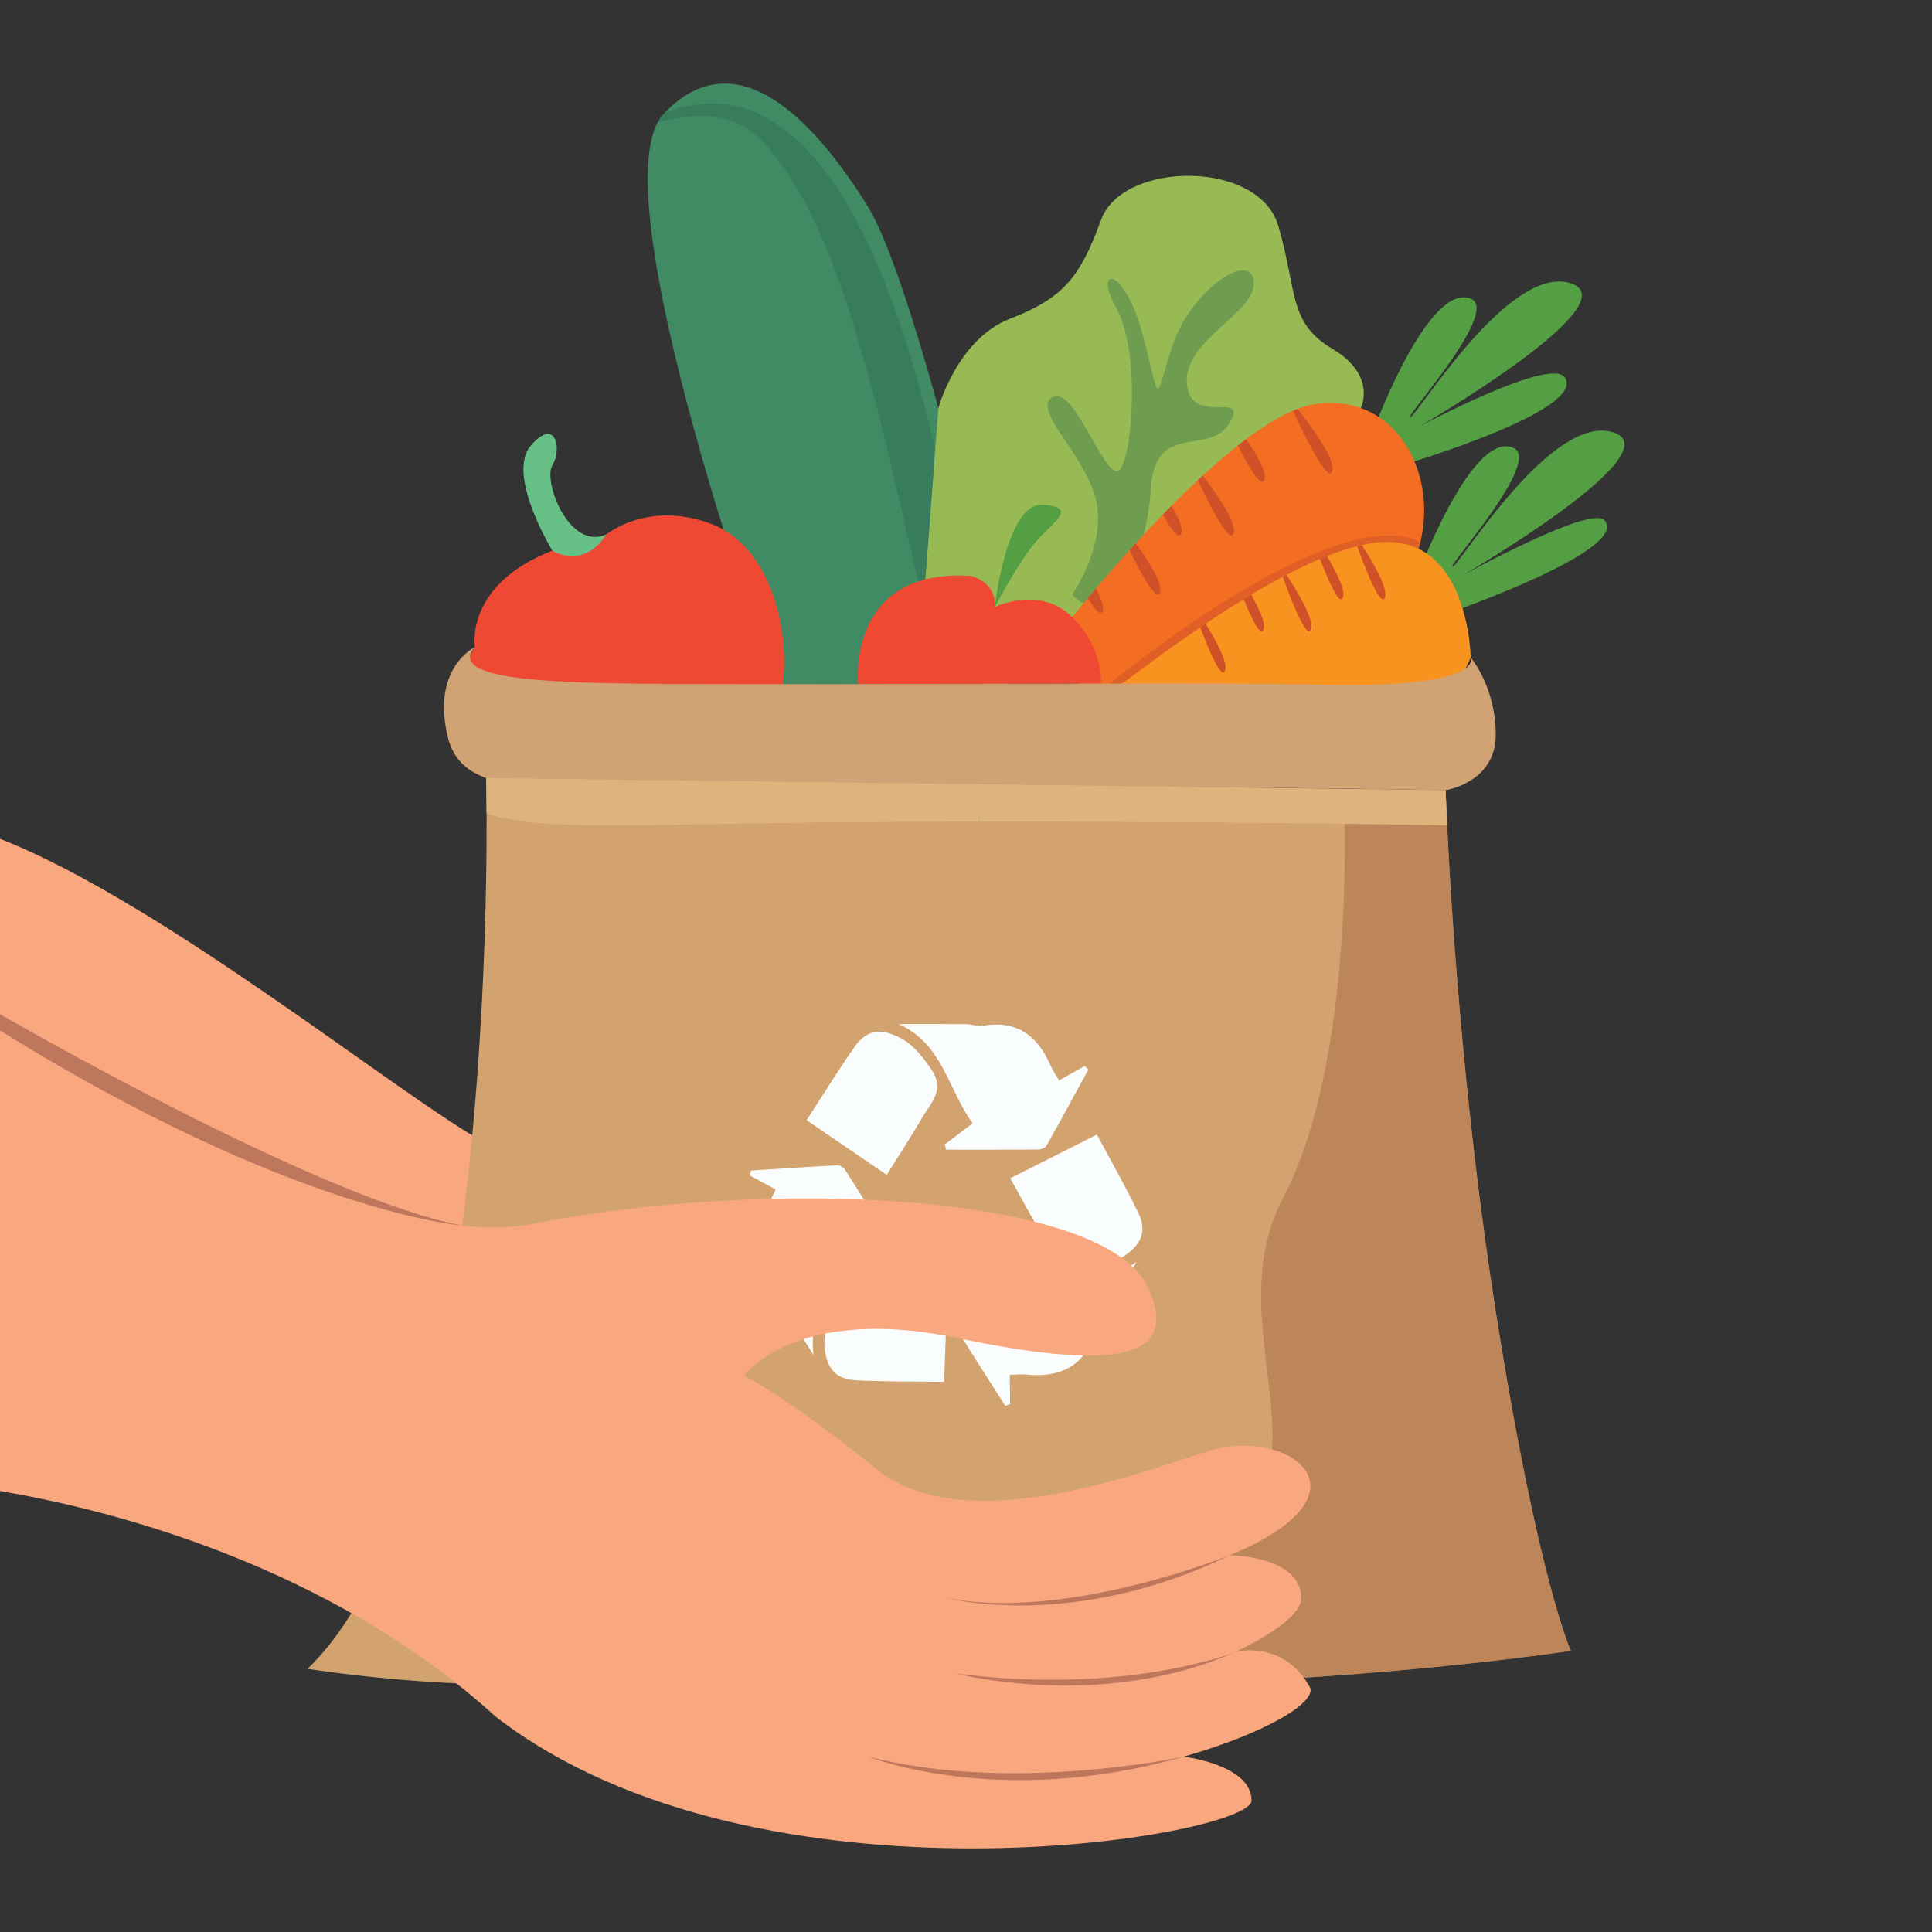 <?xml version="1.0" encoding="UTF-8" standalone="no"?>
<svg
   id="Layer_2"
   data-name="Layer 2"
   width="2000.01"
   height="2000"
   viewBox="0 0 2000.01 2000"
   version="1.1"
   xmlns="http://www.w3.org/2000/svg"
   xmlns:svg="http://www.w3.org/2000/svg">
  <rect x="0" y="0" width="2000.01" height="2000" fill="#333333" stroke="none"/>
  <defs
     id="defs34" />
  <g
     id="Layer_1-2"
     data-name="Layer 1">
    <rect
       id="no-idea"
       x="0.01"
       width="2000"
       height="2000"
       style="fill:none"
       y="0" />
    <g
       id="all">
      <path
         id="back-hand"
         d="m 626.71,1328.27 c -1.63,4.86 -503.83,-25.84 -626.7,-34.6 V 868.35 c 170.01,66.46 419.6,270.91 505.19,316.32 90.21,47.87 121.51,22.09 121.51,22.09 0,0 1.84,115.99 0,121.51 z"
         style="fill:#f9a77e" />
      <path
         id="bag"
         d="m 1626.19,1708.92 c 0,0 -224.48,34.48 -491.35,35.07 -266.88,0.58 -293.3,-53.44 -441.26,-16.45 -25.4,6.35 -53.14,10.52 -81.67,13.06 -137.62,12.33 -293.53,-13.06 -293.53,-13.06 176.02,-169.17 185.89,-735.86 185.34,-885.57 -0.08,-23.32 -0.41,-36.53 -0.41,-36.53 l 887.98,11.23 105.25,1.33 c 0,0 0.41,12.93 1.52,36.1 3.88,81.12 16.38,287.72 50.34,503.54 43.65,277.44 77.79,351.29 77.79,351.29 v 0 z"
         style="fill:#d2a36f" />
      <path
         id="bag-shadow"
         d="m 1626.19,1708.92 c 0,0 -224.48,34.48 -491.35,35.07 -266.88,0.58 -293.3,-53.44 -441.26,-16.45 -25.4,6.35 -53.14,10.52 -81.67,13.06 101.09,-246.21 328.3,-35.66 571.3,-105.05 243.02,-69.39 64.92,-242.88 144.74,-394.68 70.37,-133.83 65.48,-370.14 63.34,-424.2 l 105.25,1.33 c 0,0 0.41,12.93 1.52,36.1 3.88,81.12 16.38,287.72 50.34,503.54 43.65,277.44 77.79,351.29 77.79,351.29 v 0 z"
         style="opacity:0.6;isolation:isolate;fill:#af744e" />
      <g
         id="veggies">
        <g
           id="g2">
          <path
             d="m 1045.24,723.17 -39.16,2 -24.86,1.25 -169.44,8.63 c 0,0 -186.08,-504.23 -131.04,-608.25 1.88,-3.56 4.05,-6.64 6.5,-9.23 0.27,-0.28 0.54,-0.55 0.81,-0.83 74.26,-76.77 153.94,6.73 209.6,95.79 55.85,89.37 147.59,510.64 147.59,510.64 z"
             style="fill:#418b64"
             id="path1" />
          <path
             d="m 1006.09,725.17 -24.86,1.25 C 927.95,533.16 888,242.32 785.46,142.51 c -30,-29.2 -73.6,-24.39 -104.71,-15.71 1.88,-3.56 4.05,-6.64 6.5,-9.23 0.27,-0.28 0.54,-0.55 0.81,-0.83 251.9,-95.83 315.94,562.7 315.94,562.7 0,0 0.86,19.7 2.09,45.72 v 0 z"
             style="opacity:0.39;isolation:isolate;fill:#246454"
             id="path2" />
        </g>
        <path
           d="m 971.41,422.45 c 0,0 19.46,-71.09 73.83,-92.34 54.36,-21.25 72.32,-41.24 94.59,-102.49 22.27,-61.24 163.5,-62.49 183.5,6.25 20,68.74 10,99.99 56.24,127.48 46.24,27.5 29.15,61.09 29.15,61.09 l -310.46,247.38 c 0,0 -144.9,-27.25 -143.65,-32.25 1.25,-5 16.79,-215.12 16.79,-215.12 z"
           style="fill:#98ba55"
           id="path3" />
        <path
           d="m 1109.91,615.56 c 0,0 36.93,-53.09 24.09,-100.31 -12.83,-47.22 -67.09,-92.35 -43.98,-104.45 23.11,-12.1 56.82,95.41 70.11,74.31 13.29,-21.1 19.31,-123.58 -4.8,-166.78 -24.11,-43.2 8.54,-44.21 27.88,29.14 19.34,73.34 11.06,69.33 30.27,11.05 19.21,-58.27 81.44,-100.07 84.48,-67.11 3.05,32.95 -72.31,59.08 -69.29,105.29 3.01,46.22 65.31,6.03 44.21,41.19 -21.1,35.16 -77.94,-2.93 -81.67,69.33 -3.73,72.26 -46.34,147.37 -81.3,108.35 v 0 z"
           style="opacity:0.55;isolation:isolate;fill:#4d854d"
           id="path4" />
        <path
           d="m 571.81,570.01 c 0,0 -48.37,-78.92 -22.13,-108.92 26.25,-30 32.07,4.69 22.13,20.62 -9.94,15.94 17.06,88.62 55.86,71.54 38.79,-17.08 -21.74,33.45 -29.24,35.33 -7.5,1.88 -26.62,-18.57 -26.62,-18.57 z"
           style="fill:#67c187"
           id="path5" />
        <path
           d="m 491.61,669.83 c 0,0 -11.03,-64.43 80.2,-99.81 0,0 31.65,20.48 55.86,-16.76 0,0 42.82,-35.38 107.99,-11.17 65.17,24.2 81.93,116.35 74.48,166.16 0,0 -378.23,52.11 -318.53,-38.43 v 0 z"
           style="fill:#f04933"
           id="path6" />
        <path
           d="m 1029.84,628.4 c 0,0 11.74,-108.31 49.5,-105.81 37.76,2.5 10.26,18.09 -7.24,38.42 -17.5,20.32 -42.26,67.39 -42.26,67.39 z"
           style="fill:#549e44"
           id="path7" />
        <path
           d="m 1417.83,455.46 c 0,0 58.89,-164.15 104.56,-146.3 31.72,12.41 -69.43,124.07 -62.6,122.93 6.83,-1.14 102.44,-159.35 166.18,-138.86 63.74,20.49 -155.94,147.97 -155.94,147.97 0,0 135.07,-72.34 149.93,-50.44 23.05,33.97 -165.33,89.82 -165.33,89.82"
           style="fill:#549e44"
           id="path8" />
        <path
           d="m 1467.68,570.66 -129.82,137.57 -220.15,14.94 -7.8,-84.27 c 0,0 5.97,-7.51 16.21,-19.79 2.53,-3.03 5.34,-6.36 8.37,-9.93 9.52,-11.21 21.39,-24.88 34.8,-39.71 2.09,-2.3 4.21,-4.63 6.37,-6.99 8.86,-9.66 18.3,-19.73 28.14,-29.84 2.93,-3.01 5.89,-6.03 8.88,-9.04 8.91,-8.97 18.07,-17.91 27.35,-26.56 1.68,-1.56 3.35,-3.12 5.03,-4.67 12.11,-11.1 24.35,-21.66 36.4,-31.16 2.87,-2.25 5.71,-4.44 8.55,-6.57 16.96,-12.71 33.42,-23.02 48.48,-29.45 1.6,-0.68 3.17,-1.32 4.74,-1.91 5.79,-2.2 11.34,-3.78 16.62,-4.63 86.61,-14.14 132.56,76 107.82,152.01 z"
           style="fill:#f36d22"
           id="path9" />
        <path
           d="m 1148.08,708.23 c 0,0 231.7,-191.89 322.33,-147.23 l -23.98,87.37 c 0,0 -249.79,91.48 -256.81,90.9 -7.02,-0.59 -41.54,-31.03 -41.54,-31.03 v 0 z"
           style="fill:#e05f26"
           id="path10" />
        <path
           d="m 1461.91,609.83 c 0,0 59.33,-165.22 104.56,-146.3 31.06,12.99 -69.43,124.07 -62.6,122.93 6.83,-1.14 102.44,-159.35 166.18,-138.86 63.74,20.49 -155.94,147.97 -155.94,147.97 0,0 132.48,-73.1 146.83,-56.91 27.24,30.72 -162.23,96.29 -162.23,96.29"
           style="fill:#549e44"
           id="path11" />
        <path
           d="m 1522.46,680.63 c 0,0 -23.77,56.18 -48.12,72.09 -24.35,15.9 -314.22,-44.5 -314.22,-44.5 2.39,-0.27 36.62,-27.71 82.4,-58.84 1.8,-1.23 3.64,-2.47 5.48,-3.71 12.52,-8.42 25.82,-17.05 39.49,-25.41 2.57,-1.57 5.17,-3.15 7.77,-4.71 10.77,-6.43 21.72,-12.66 32.68,-18.47 1.29,-0.68 2.57,-1.36 3.87,-2.02 11.66,-6.08 23.3,-11.64 34.68,-16.44 2.39,-1.01 4.79,-1.98 7.16,-2.92 10.78,-4.26 21.29,-7.77 31.34,-10.3 1.64,-0.41 3.25,-0.79 4.85,-1.15 4.67,-1.04 9.23,-1.86 13.66,-2.42 97.22,-12.38 98.97,118.8 98.97,118.8 z"
           style="fill:#f7931e"
           id="path12" />
        <g
           id="g17">
          <path
             d="m 1433.56,618.76 c -4.29,10.45 -20.03,-29.45 -28.58,-53.35 1.64,-0.41 3.25,-0.79 4.85,-1.15 11.39,17.58 27.59,45.11 23.73,54.51 v 0 z"
             style="fill:#d05127"
             id="path13" />
          <path
             d="m 1390.18,618.76 c -3.55,8.67 -15,-17.36 -23.69,-40.13 2.39,-1.01 4.79,-1.98 7.16,-2.92 9.87,16.36 19.62,35.52 16.54,43.05 z"
             style="fill:#d05127"
             id="path14" />
          <path
             d="m 1357.03,651.86 c -4.37,10.65 -20.66,-31.05 -29.08,-54.77 1.29,-0.68 2.57,-1.36 3.87,-2.02 11.41,17.37 29.24,46.98 25.22,56.8 h -0.01 z"
             style="fill:#d05127"
             id="path15" />
          <path
             d="m 1307.86,651.86 c -3.12,7.59 -12.3,-11.44 -20.37,-31.59 2.57,-1.57 5.17,-3.15 7.77,-4.71 8.32,14.58 15.26,29.8 12.6,36.3 z"
             style="fill:#d05127"
             id="path16" />
          <path
             d="m 1268.1,694.51 c -3.83,9.31 -16.76,-21.42 -25.58,-45.12 1.8,-1.23 3.64,-2.47 5.48,-3.71 10.87,17.34 23.55,40.4 20.1,48.83 z"
             style="fill:#d05127"
             id="path17" />
        </g>
        <path
           d="m 1379.03,487.84 c -4.1,13.18 -28.23,-35.68 -40.53,-62.65 1.6,-0.68 3.17,-1.32 4.74,-1.91 15.3,19.33 39.53,52.53 35.79,64.55 v 0 z"
           style="fill:#d05127"
           id="path18" />
        <path
           d="m 1308.92,496.57 c -2.91,9.32 -15.78,-12.34 -27.44,-35.36 2.87,-2.25 5.71,-4.44 8.55,-6.57 11.44,16.46 21.39,33.91 18.89,41.92 v 0 z"
           style="fill:#d05127"
           id="path19" />
        <path
           d="m 1277.02,552.04 c -3.74,12.03 -24.09,-27.47 -36.98,-54.99 1.68,-1.56 3.35,-3.12 5.03,-4.67 15.17,19.62 35.39,48.6 31.95,59.66 z"
           style="fill:#d05127"
           id="path20" />
        <path
           d="m 1222.77,552.04 c -2.2,7.08 -10.16,-3.7 -18.97,-19.39 2.93,-3.01 5.89,-6.03 8.88,-9.04 7.14,11.8 11.9,22.61 10.09,28.43 z"
           style="fill:#d05127"
           id="path21" />
        <path
           d="m 1200.96,613.34 c -3.25,10.46 -19.11,-18.14 -31.67,-43.87 2.09,-2.3 4.21,-4.63 6.37,-6.99 13.76,18.65 28.25,41.36 25.29,50.86 z"
           style="fill:#d05127"
           id="path22" />
        <path
           d="m 1141.5,632.31 c -1.89,6.09 -8.08,-1.06 -15.39,-13.2 2.53,-3.03 5.34,-6.36 8.37,-9.93 5.36,9.66 8.55,18.19 7.01,23.13 z"
           style="fill:#d05127"
           id="path23" />
        <path
           d="m 888.34,708.23 c 0,0 -12.6,-119.6 115.66,-112.15 0,0 27.71,5.05 25.85,32.31 0,0 46.55,-23 80.06,10.51 33.51,33.51 29.8,68.79 29.8,68.79 z"
           style="fill:#f04933"
           id="path24" />
      </g>
      <path
         id="bag-top"
         d="m 491.61,669.83 c 0,0 -45.38,21.61 -28.09,92.93 17.29,71.32 114.54,54.03 427.9,51.87 313.36,-2.16 605.11,3.38 605.11,3.38 0,0 51.87,-7.7 51.87,-57.41 0,-49.71 -25.93,-79.96 -25.93,-79.96 0,0 17.29,32.42 -157.76,28.09 -95.89,-2.37 -363.48,-0.12 -580.63,-0.51 -179.25,-0.32 -326.66,1.68 -292.46,-38.39 v 0 z"
         style="fill:#d1a274" />
      <path
         id="bag-highlight"
         d="m 1498.05,854.1 c -0.97,0.2 -1.52,0.28 -1.52,0.28 0,0 -291.75,-5.54 -605.11,-3.38 -220.21,1.52 -333.7,10.51 -387.71,-9.02 -0.08,-23.32 -0.41,-36.53 -0.41,-36.53 l 993.23,12.56 c 0,0 0.41,12.93 1.52,36.1 v 0 z"
         style="fill:#ddb47c" />
      <path
         id="unknown"
         d="m 1013.91,850.51 c -0.24,0 -0.52,-1.55 -0.83,-4.34 0.67,2.85 0.95,4.34 0.83,4.34 z"
         style="fill:#418b64" />
      <g
         id="recycle">
        <g
           id="g26">
          <path
             d="m 1126.7,1107.14 c -14.33,26.24 -28.55,52.54 -43.2,78.59 -1.29,2.3 -5.43,4.21 -8.27,4.24 -31.9,0.3 -63.8,0.19 -95.71,0.19 -0.52,-1.8 -1.04,-3.6 -1.56,-5.41 9.1,-6.86 18.2,-13.73 29,-21.88 -25.47,-34.32 -30.67,-82.18 -76.55,-102.78 23.19,0 46.38,-0.13 69.56,0.09 6,0.06 12.23,2.57 17.96,1.61 35.98,-6.06 57.02,11.62 70.3,42.67 1.82,4.26 4.66,8.08 8.14,13.99 9,-5.09 17.7,-10 26.41,-14.92 1.31,1.2 2.61,2.4 3.92,3.6 v 0 z"
             style="fill:#fafdfd"
             id="path25" />
          <path
             d="m 917.94,1216.26 c -28.5,-19.48 -55.28,-37.78 -82.91,-56.66 17.42,-26.81 32.79,-51.89 49.68,-75.89 8.27,-11.75 19.07,-19.3 36.17,-13.92 20.18,6.34 31.22,19.9 42.81,36.6 15.13,21.81 0.17,34.84 -8.72,50.12 -11.35,19.52 -23.75,38.43 -37.04,59.76 v 0 z"
             style="fill:#fafdfd"
             id="path26" />
        </g>
        <g
           id="g28">
          <path
             d="m 1040.6,1455.27 c -16.05,-25.22 -32.22,-50.37 -47.96,-75.78 -1.39,-2.24 -1.07,-6.79 0.28,-9.28 15.15,-28.08 30.65,-55.96 46.05,-83.9 1.83,0.41 3.66,0.83 5.49,1.24 1.62,11.28 3.23,22.56 5.15,35.96 42.36,-5.73 86.77,12.83 126.97,-17.4 -11.2,20.3 -22.28,40.67 -33.67,60.87 -2.95,5.23 -8.16,9.47 -10.08,14.95 -12.07,34.43 -37.71,44.32 -71.31,40.95 -4.61,-0.46 -9.32,0.18 -16.18,0.37 0.11,10.34 0.21,20.33 0.31,30.33 -1.68,0.56 -3.36,1.13 -5.05,1.69 z"
             style="fill:#fafdfd"
             id="path27" />
          <path
             d="m 1045.86,1219.76 c 30.82,-15.55 59.78,-30.17 89.65,-45.24 15.07,28.2 29.6,53.77 42.46,80.16 6.3,12.92 7.69,26.02 -5.28,38.4 -15.3,14.61 -32.5,17.73 -52.72,19.81 -26.4,2.72 -30.59,-16.68 -39.68,-31.83 -11.61,-19.37 -22.19,-39.36 -34.44,-61.29 h 0.01 z"
             style="fill:#fafdfd"
             id="path28" />
        </g>
        <g
           id="g30">
          <path
             d="m 777.33,1211.75 c 29.84,-1.88 59.67,-3.89 89.52,-5.4 2.63,-0.13 6.46,2.35 7.99,4.73 17.27,26.82 34.2,53.86 51.22,80.84 -1.25,1.4 -2.49,2.8 -3.74,4.2 -10.66,-4.03 -21.32,-8.06 -33.98,-12.85 -15.44,39.86 -53.14,69.78 -46.08,119.59 -12.37,-19.61 -24.85,-39.15 -37.04,-58.88 -3.16,-5.11 -4.35,-11.72 -8.22,-16.05 -24.32,-27.19 -20.6,-54.43 -1.42,-82.22 2.63,-3.81 4.34,-8.25 7.49,-14.35 -9.11,-4.9 -17.91,-9.64 -26.71,-14.37 0.32,-1.75 0.64,-3.49 0.96,-5.24 v 0 z"
             style="fill:#fafdfd"
             id="path29" />
          <path
             d="m 981.02,1330.09 c -1.26,34.5 -2.45,66.91 -3.68,100.35 -31.97,-0.42 -61.38,-0.05 -90.7,-1.53 -14.35,-0.72 -26.5,-5.83 -31.08,-23.16 -5.4,-20.45 0.17,-37.02 8.11,-55.73 10.37,-24.43 29.38,-18.73 47.04,-19.37 22.57,-0.81 45.18,-0.42 70.3,-0.56 z"
             style="fill:#fafdfd"
             id="path30" />
        </g>
      </g>
      <g
         id="hand">
        <path
           d="m 1225.37,1818.5 h 0.02 c 0,0 70.21,8.26 70.21,45.42 0,37.16 -509.84,123.84 -782.3,-86.7 C 337.93,1617.97 109.59,1562.01 0.01,1543.47 v -476.68 c 107.1,63.89 402.69,229.22 548.38,200.59 258.52,-50.8 594.03,-29.34 639.05,63.7 36.24,74.9 -29.39,89.11 -196.59,54.02 -167.19,-35.09 -220.59,39.02 -220.59,39.02 0,0 43.4,20.78 137.82,97.15 94.42,76.37 291.51,-4.36 345.98,-20.04 80.96,-23.3 173.65,44.81 18.84,108.8 0,0 72.24,0 74.31,43.35 0.76,15.96 -26.88,36.96 -69.18,57.13 5.24,-2.17 51.69,-11.08 77.8,35.75 8.4,15.07 -43.5,47.41 -130.46,72.24 z"
           style="fill:#f9a77e"
           id="path31" />
        <path
           d="m 1272.9,1610.02 c 0,0 -169.02,68.75 -293.39,44.11 0,0 130.37,35.36 293.39,-44.11 z"
           style="fill:#be775c"
           id="path32" />
        <path
           d="m 1277.84,1710.59 c 0,0 -112.95,44.66 -288.31,21.78 0,0 149.66,39.35 288.31,-21.78 z"
           style="fill:#be775c"
           id="path33" />
        <path
           d="m 1225.37,1818.5 c 0,0 -177.7,38.47 -326.37,0 0,0 135.26,54.67 326.37,0 z"
           style="fill:#be775c"
           id="path34" />
        <path
           id="arm-line"
           d="m 0.01,1049.86 c 0,0 329.29,190.84 478.4,218.85 0,0 -175.61,-13.74 -478.41,-201.92 v -16.93 z"
           style="fill:#be775c" />
      </g>
    </g>
  </g>
</svg>
